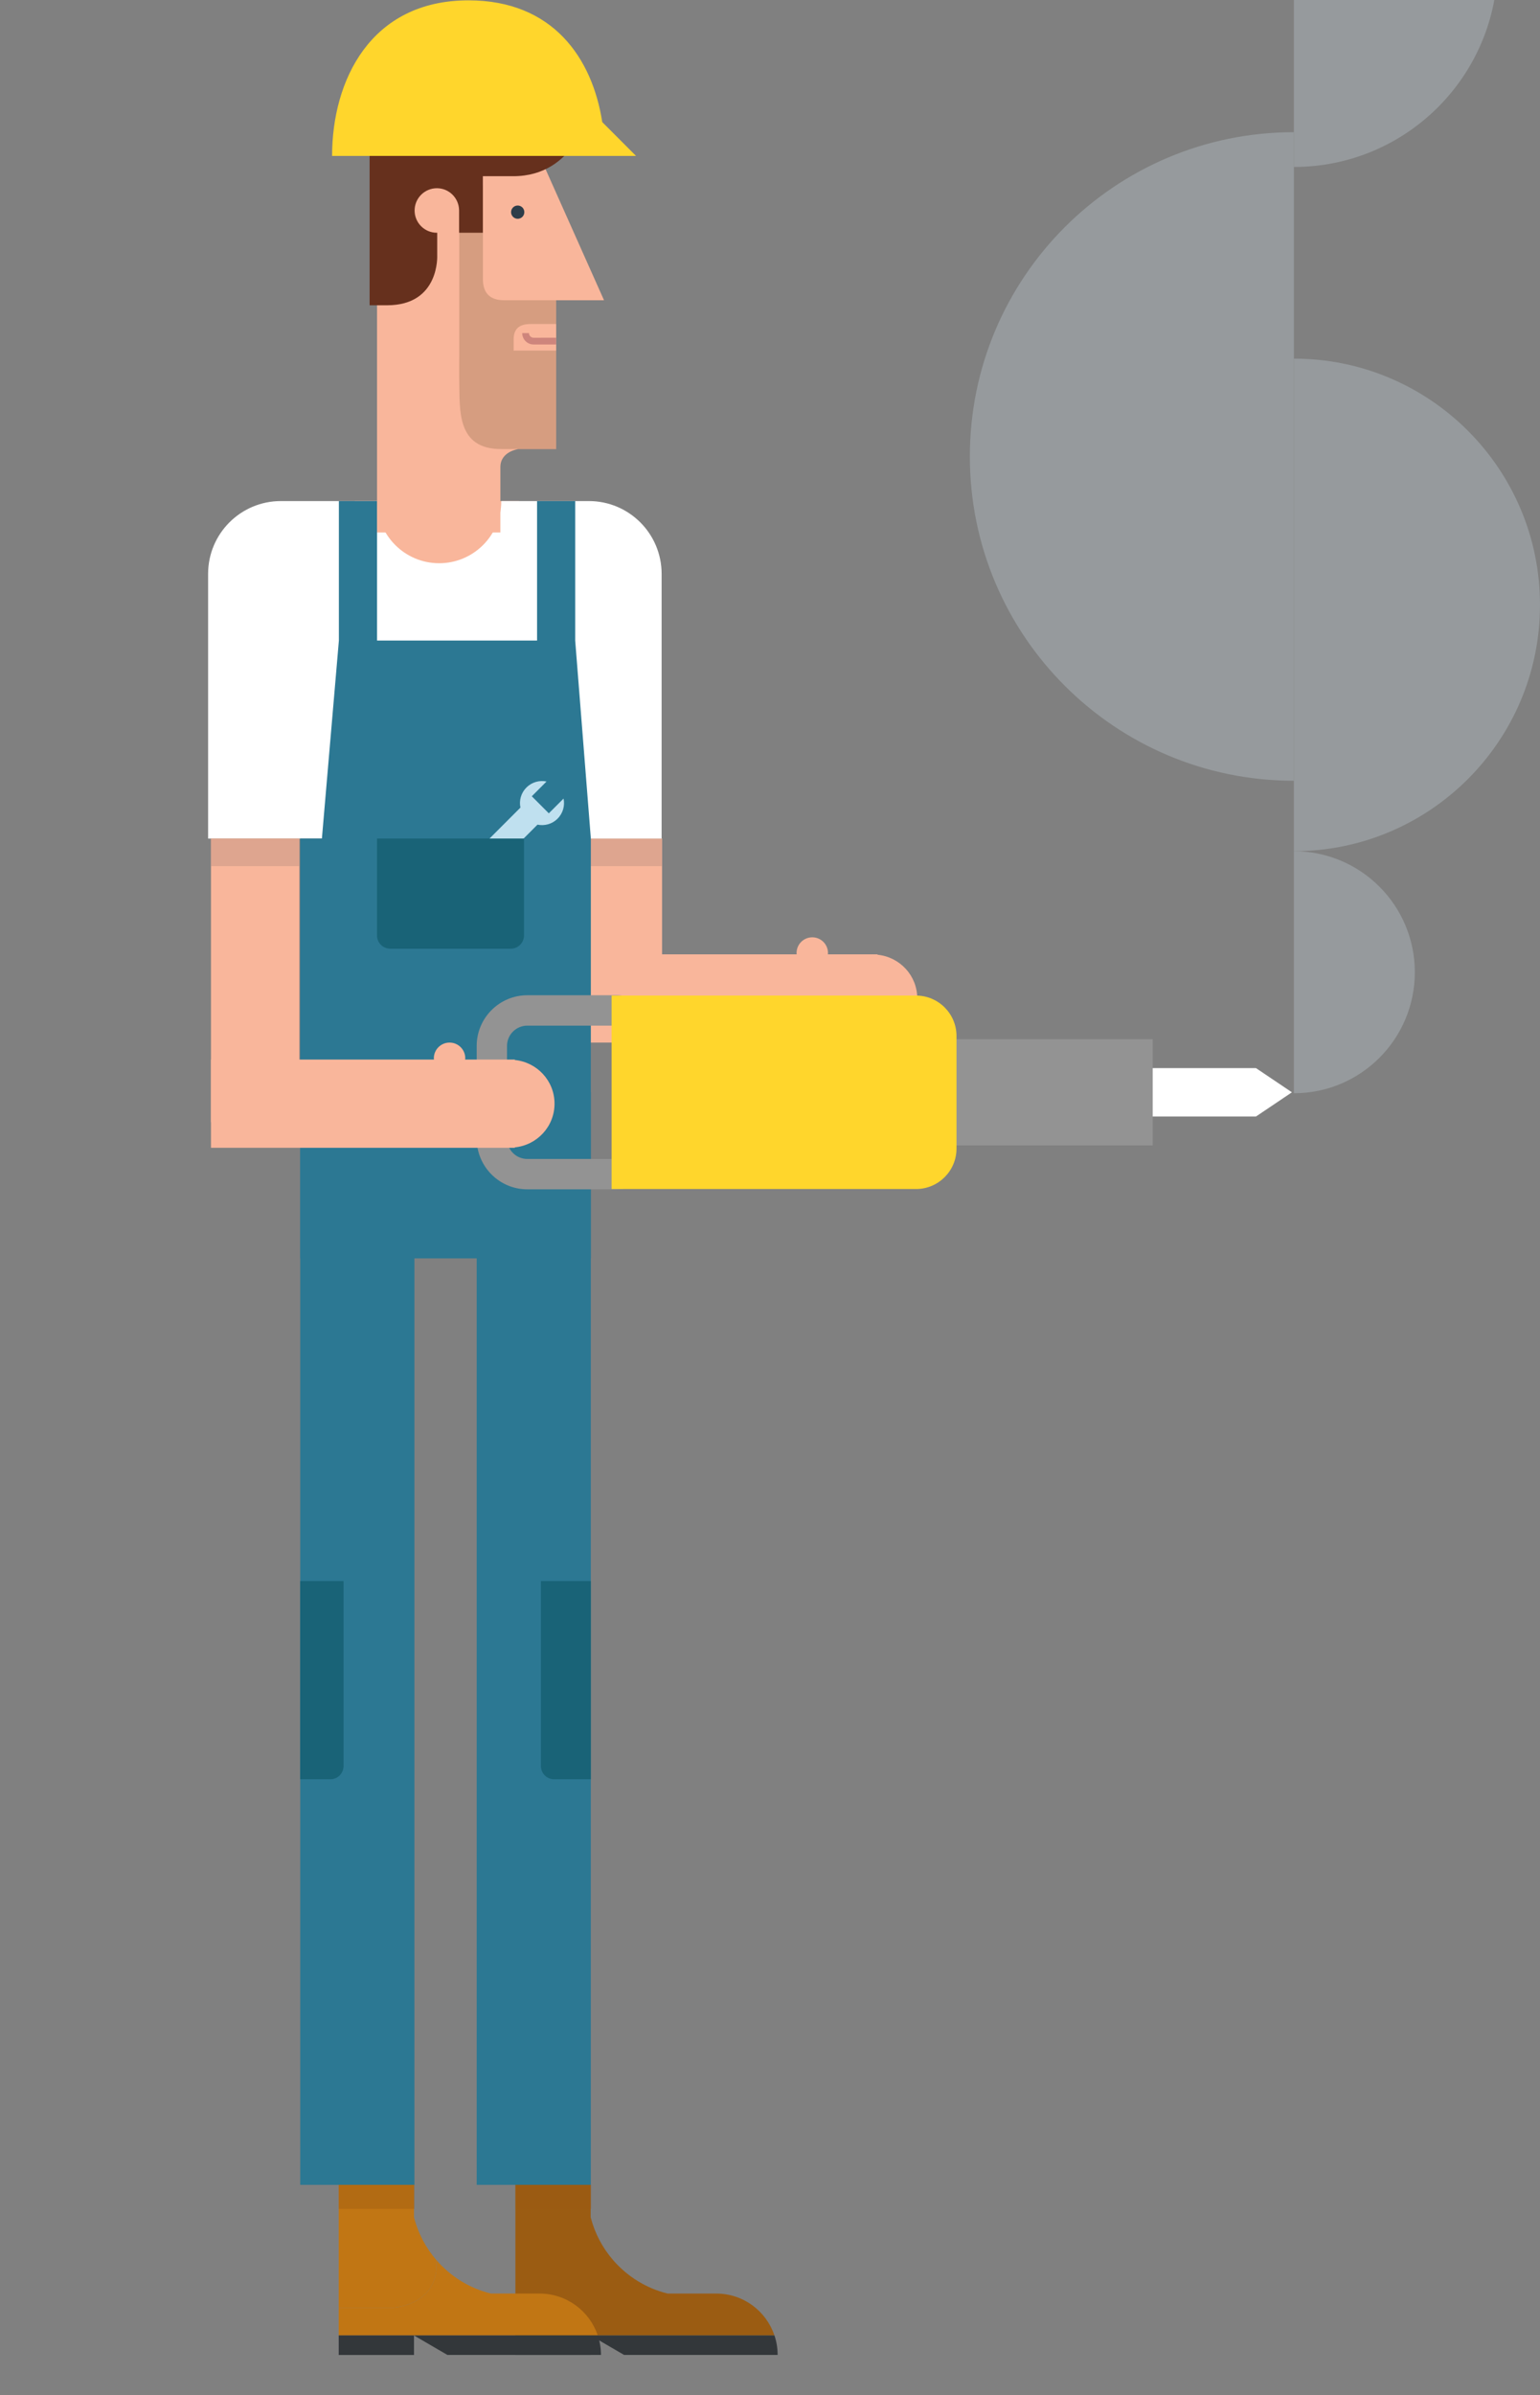 <?xml version="1.0" encoding="utf-8"?>
<!-- Generator: Adobe Illustrator 16.0.0, SVG Export Plug-In . SVG Version: 6.00 Build 0)  -->
<!DOCTYPE svg PUBLIC "-//W3C//DTD SVG 1.1//EN" "http://www.w3.org/Graphics/SVG/1.1/DTD/svg11.dtd">
<svg version="1.1" id="Layer_1" xmlns="http://www.w3.org/2000/svg" xmlns:xlink="http://www.w3.org/1999/xlink" x="0px" y="0px"
	 width="117.306px" height="182.292px" viewBox="0 0 117.306 182.292" enable-background="new 0 0 117.306 182.292"
	 xml:space="preserve">
<rect x="0" y="0" width="117.306" height="182.292" fill="#808080" stroke="none"/>
<g>
	<g>
		<path fill="#F9B69B" d="M60.676,72.54c0,0.034,0.008,0.063,0.01,0.098h-2.938H43.701v6.717h14.048h4.548h4.21c0,0,0.002,0,0.006,0
			h0.008h0.322v-0.033c1.697-0.17,3.027-1.584,3.027-3.327c0-1.742-1.33-3.157-3.027-3.325v-0.032h-0.316
			c0,0-0.008-0.002-0.014-0.002c-0.004,0-0.01,0.002-0.014,0.002H63.06c0.003-0.034,0.01-0.063,0.01-0.098
			c0-0.662-0.535-1.197-1.195-1.197C61.212,71.342,60.676,71.877,60.676,72.54z"/>
		<rect x="43.701" y="63.823" fill="#F9B69B" width="6.73" height="13.584"/>
	</g>
	<rect x="43.701" y="63.825" opacity="0.4" fill="#B78C7D" enable-background="new    " width="6.717" height="2.104"/>
	<g>
		<g>
			<path fill="#9B5C12" d="M54.565,174.574h-3.704c-1.637-0.398-3.076-1.303-4.146-2.533c-0.81-0.928-1.406-2.047-1.722-3.275
				v-7.215l-0.186-0.041h-5.548v9.121v3.051v0.979v0.98v2.119h19.73C58.37,175.908,56.624,174.574,54.565,174.574z"/>
			<path fill="#33373A" d="M39.261,179.248h5.733v-0.555v-0.93l2.547,1.482h11.694c0-0.52-0.086-1.021-0.244-1.488h-19.73v0.936
				V179.248z"/>
			<rect x="39.261" y="166.298" opacity="0.4" fill="#9B5C12" enable-background="new    " width="5.765" height="1.83"/>
		</g>
		<g>
			<rect x="36.311" y="83.14" fill="#2C7893" width="8.696" height="83.159"/>
			<path fill="#196377" d="M41.203,120.339v9.777v2.795v1.51c0,0.557,0.451,1.008,1.008,1.008h2.796v-15.09H41.203L41.203,120.339z"
				/>
		</g>
	</g>
	<g>
		<g>
			<g>
				<path fill="#C17614" d="M41.107,174.574h-3.706c-1.636-0.398-3.075-1.303-4.146-2.533c-0.002,0.123-0.002,0.24-0.002,0.354
					c0,3.057-3.248,3.246-3.248,3.246h-4.205v2.119h19.732C44.912,175.908,43.164,174.574,41.107,174.574z"/>
				<path fill="#C17614" d="M33.253,172.394c0-0.113,0-0.23,0.002-0.354c-0.809-0.928-1.406-2.047-1.721-3.275v-7.215l-0.184-0.041
					H25.8v9.121v3.051v0.979v0.98h4.205C30.006,175.64,33.253,175.451,33.253,172.394z"/>
				<path fill="#33373A" d="M25.801,179.248h5.734v-0.555v-0.93l2.547,1.482h11.696c0-0.52-0.089-1.021-0.244-1.488H25.801v0.936
					V179.248z"/>
			</g>
			<rect x="25.801" y="166.298" opacity="0.4" fill="#9B5C12" enable-background="new    " width="5.766" height="1.83"/>
		</g>
		<rect x="22.87" y="83.14" fill="#2C7893" width="8.697" height="83.159"/>
	</g>
	<path fill="#196377" d="M26.169,134.421v-1.51v-2.795v-9.777h-3.301v15.09h2.295C25.721,135.429,26.169,134.978,26.169,134.421z"/>
	<rect x="27.03" y="38.138" fill="#F9B69B" width="12.507" height="9.913"/>
	<path fill="#FFFFFF" d="M44.857,38.138h-4.775H39.47h-1.286c0,2.613-2.119,4.732-4.732,4.732s-4.732-2.119-4.732-4.732h-1.938
		h-5.387c-3.061,0-5.543,2.48-5.543,5.54v4.058l0,0v16.09h2.145h4.873l0,0h22.138l0,0h5.39V57.29v-5.767v-7.845
		C50.396,40.618,47.916,38.138,44.857,38.138z"/>
	<polygon fill="#2C7893" points="43.814,48.756 43.814,38.138 40.91,38.138 40.91,48.756 28.719,48.756 28.719,38.138 
		25.814,38.138 25.814,48.756 24.52,63.825 22.87,63.825 22.87,95.781 24.52,95.781 45.007,95.781 45.007,63.825 	"/>
	<path fill="#BFE0EF" d="M42.471,62.312c0.418-0.414,0.568-0.996,0.457-1.529l-1.123,1.123l-1.297-1.299l1.123-1.123
		c-0.535-0.111-1.115,0.041-1.531,0.456s-0.568,0.995-0.457,1.53l-1.638,1.639l-2.231,2.231l1.299,1.298l2.23-2.23l1.639-1.64
		C41.477,62.878,42.057,62.729,42.471,62.312z"/>
	<path fill="#196377" d="M28.719,63.825v3.072v2.795v1.511c0,0.557,0.451,1.007,1.006,1.007h9.18c0.56,0,1.008-0.45,1.008-1.007
		v-1.511v-2.795v-3.072H28.719z"/>
	<g>
		<g>
			<path fill="#F9B69B" d="M41.203,12.084l4.807,10.769h-3.648V34.18h-2.873c0,0-1.373,0.172-1.373,1.374c0,0.515,0,0.515,0,2.574
				v2.402H28.72v-1.543V11.87h12.313L41.203,12.084z"/>
			<circle fill="#2E3D49" cx="39.435" cy="16.148" r="0.505"/>
			<path opacity="0.2" fill="#4C3B15" enable-background="new    " d="M34.984,17.748v9.267c0,0-0.014,1.576,0,2.103
				c0.051,2.056-0.215,5.062,3.176,5.062c2.617,0,4.201,0,4.201,0V22.854h-1.973c0,0-0.449,0-1.973,0
				c-1.115,0-1.631-0.558-1.631-1.63c0-1.76,0-7.122,0-7.122h-1.801L34.984,17.748L34.984,17.748z"/>
			<path fill="#F9B69B" d="M42.361,24.663c0,0-0.664,0-1.908,0c-0.438,0-1.328,0.041-1.328,1.158c0,0.685,0,0.861,0,0.861h3.236
				V24.663z"/>
			<path fill="#CE857C" d="M40.643,25.706c-0.191,0-0.35-0.158-0.35-0.352h-0.514c0,0.477,0.387,0.865,0.862,0.865l0,0h1.72v-0.514
				L40.643,25.706L40.643,25.706z"/>
			<path fill="#66301D" d="M28.155,8.521v14.715c0,0,0,0,1.332,0c4.031,0,3.816-3.817,3.816-3.817v-1.707
				c-0.01,0-0.018,0.004-0.025,0.004c-0.936,0-1.696-0.756-1.696-1.692c0-0.938,0.761-1.697,1.696-1.697
				c0.923,0,1.67,0.74,1.691,1.66h0.002v0.037v1.692h1.809v-4.304c0.574,0,1.32,0,2.316,0c4.719,0,5.75-4.891,5.75-4.891H28.155z"/>
		</g>
		<path fill="#FFD62C" d="M45.875,9.293c-0.754-4.85-3.744-9.267-10.187-9.267c-7.469,0-10.392,6.105-10.392,11.843h19.617h1.164
			h2.371L45.875,9.293z"/>
	</g>
	<g>
		<path fill="#939393" d="M36.311,86.668v-7.059c0-2.127,1.73-3.857,3.857-3.857h6.759c2.128,0,3.858,1.73,3.858,3.857v7.059
			c0,2.127-1.73,3.857-3.858,3.857h-6.759C38.041,90.526,36.311,88.795,36.311,86.668z M48.475,79.61
			c0-0.852-0.695-1.545-1.548-1.545h-6.759c-0.854,0-1.547,0.693-1.547,1.545v7.059c0,0.852,0.693,1.545,1.547,1.545h6.759
			c0.853,0,1.548-0.693,1.548-1.545V79.61z"/>
		<polygon fill="#FFFFFF" points="74.172,84.983 74.172,81.297 95.669,81.297 98.409,83.14 95.669,84.983 		"/>
		<rect x="68.775" y="79.099" fill="#939393" width="19.031" height="8.084"/>
		<path fill="#FFD62C" d="M69.778,90.502c1.7,0,3.082-1.381,3.082-3.082v-8.561c0-1.703-1.382-3.082-3.082-3.082H46.586v14.725
			H69.778z"/>
	</g>
	<g>
		<path fill="#F9B69B" d="M33.047,80.549c0,0.035,0.008,0.064,0.008,0.098h-2.938H16.072v6.717h14.046h4.549h4.208
			c0,0,0.005,0,0.009,0h0.006h0.324v-0.033c1.694-0.168,3.026-1.584,3.026-3.326c0-1.742-1.332-3.156-3.026-3.324v-0.033h-0.316
			c0,0-0.01-0.002-0.014-0.002c-0.007,0-0.011,0.002-0.015,0.002h-3.438c0.002-0.033,0.01-0.062,0.01-0.098
			c0-0.662-0.537-1.195-1.197-1.195S33.047,79.888,33.047,80.549z"/>
		<rect x="16.072" y="63.825" fill="#F9B69B" width="6.73" height="21.594"/>
	</g>
	<rect x="16.072" y="63.825" opacity="0.4" fill="#B78C7D" enable-background="new    " width="6.716" height="2.104"/>
	<g opacity="0.26">
		<path fill="#D3E5EF" d="M98.56,64.789c5.089,0,9.212,4.125,9.212,9.211c0,5.089-4.123,9.212-9.212,9.212"/>
		<path fill="#D3E5EF" d="M98.56-18.336c8.573,0,15.521,6.949,15.521,15.521c0,8.572-6.948,15.523-15.521,15.523"/>
		<path fill="#D3E5EF" d="M98.56,27.297c10.354,0,18.746,8.392,18.746,18.746c0,10.351-8.395,18.745-18.746,18.745"/>
		<path fill="#D3E5EF" d="M98.56,10.061c-13.632,0-24.684,11.053-24.684,24.685c0,13.631,11.052,24.681,24.684,24.681"/>
		<path fill="#D3E5EF" d="M98.56-26.191c-5.48,0-9.924,4.444-9.924,9.924c0,5.481,4.443,9.926,9.924,9.926"/>
	</g>
</g>
</svg>
